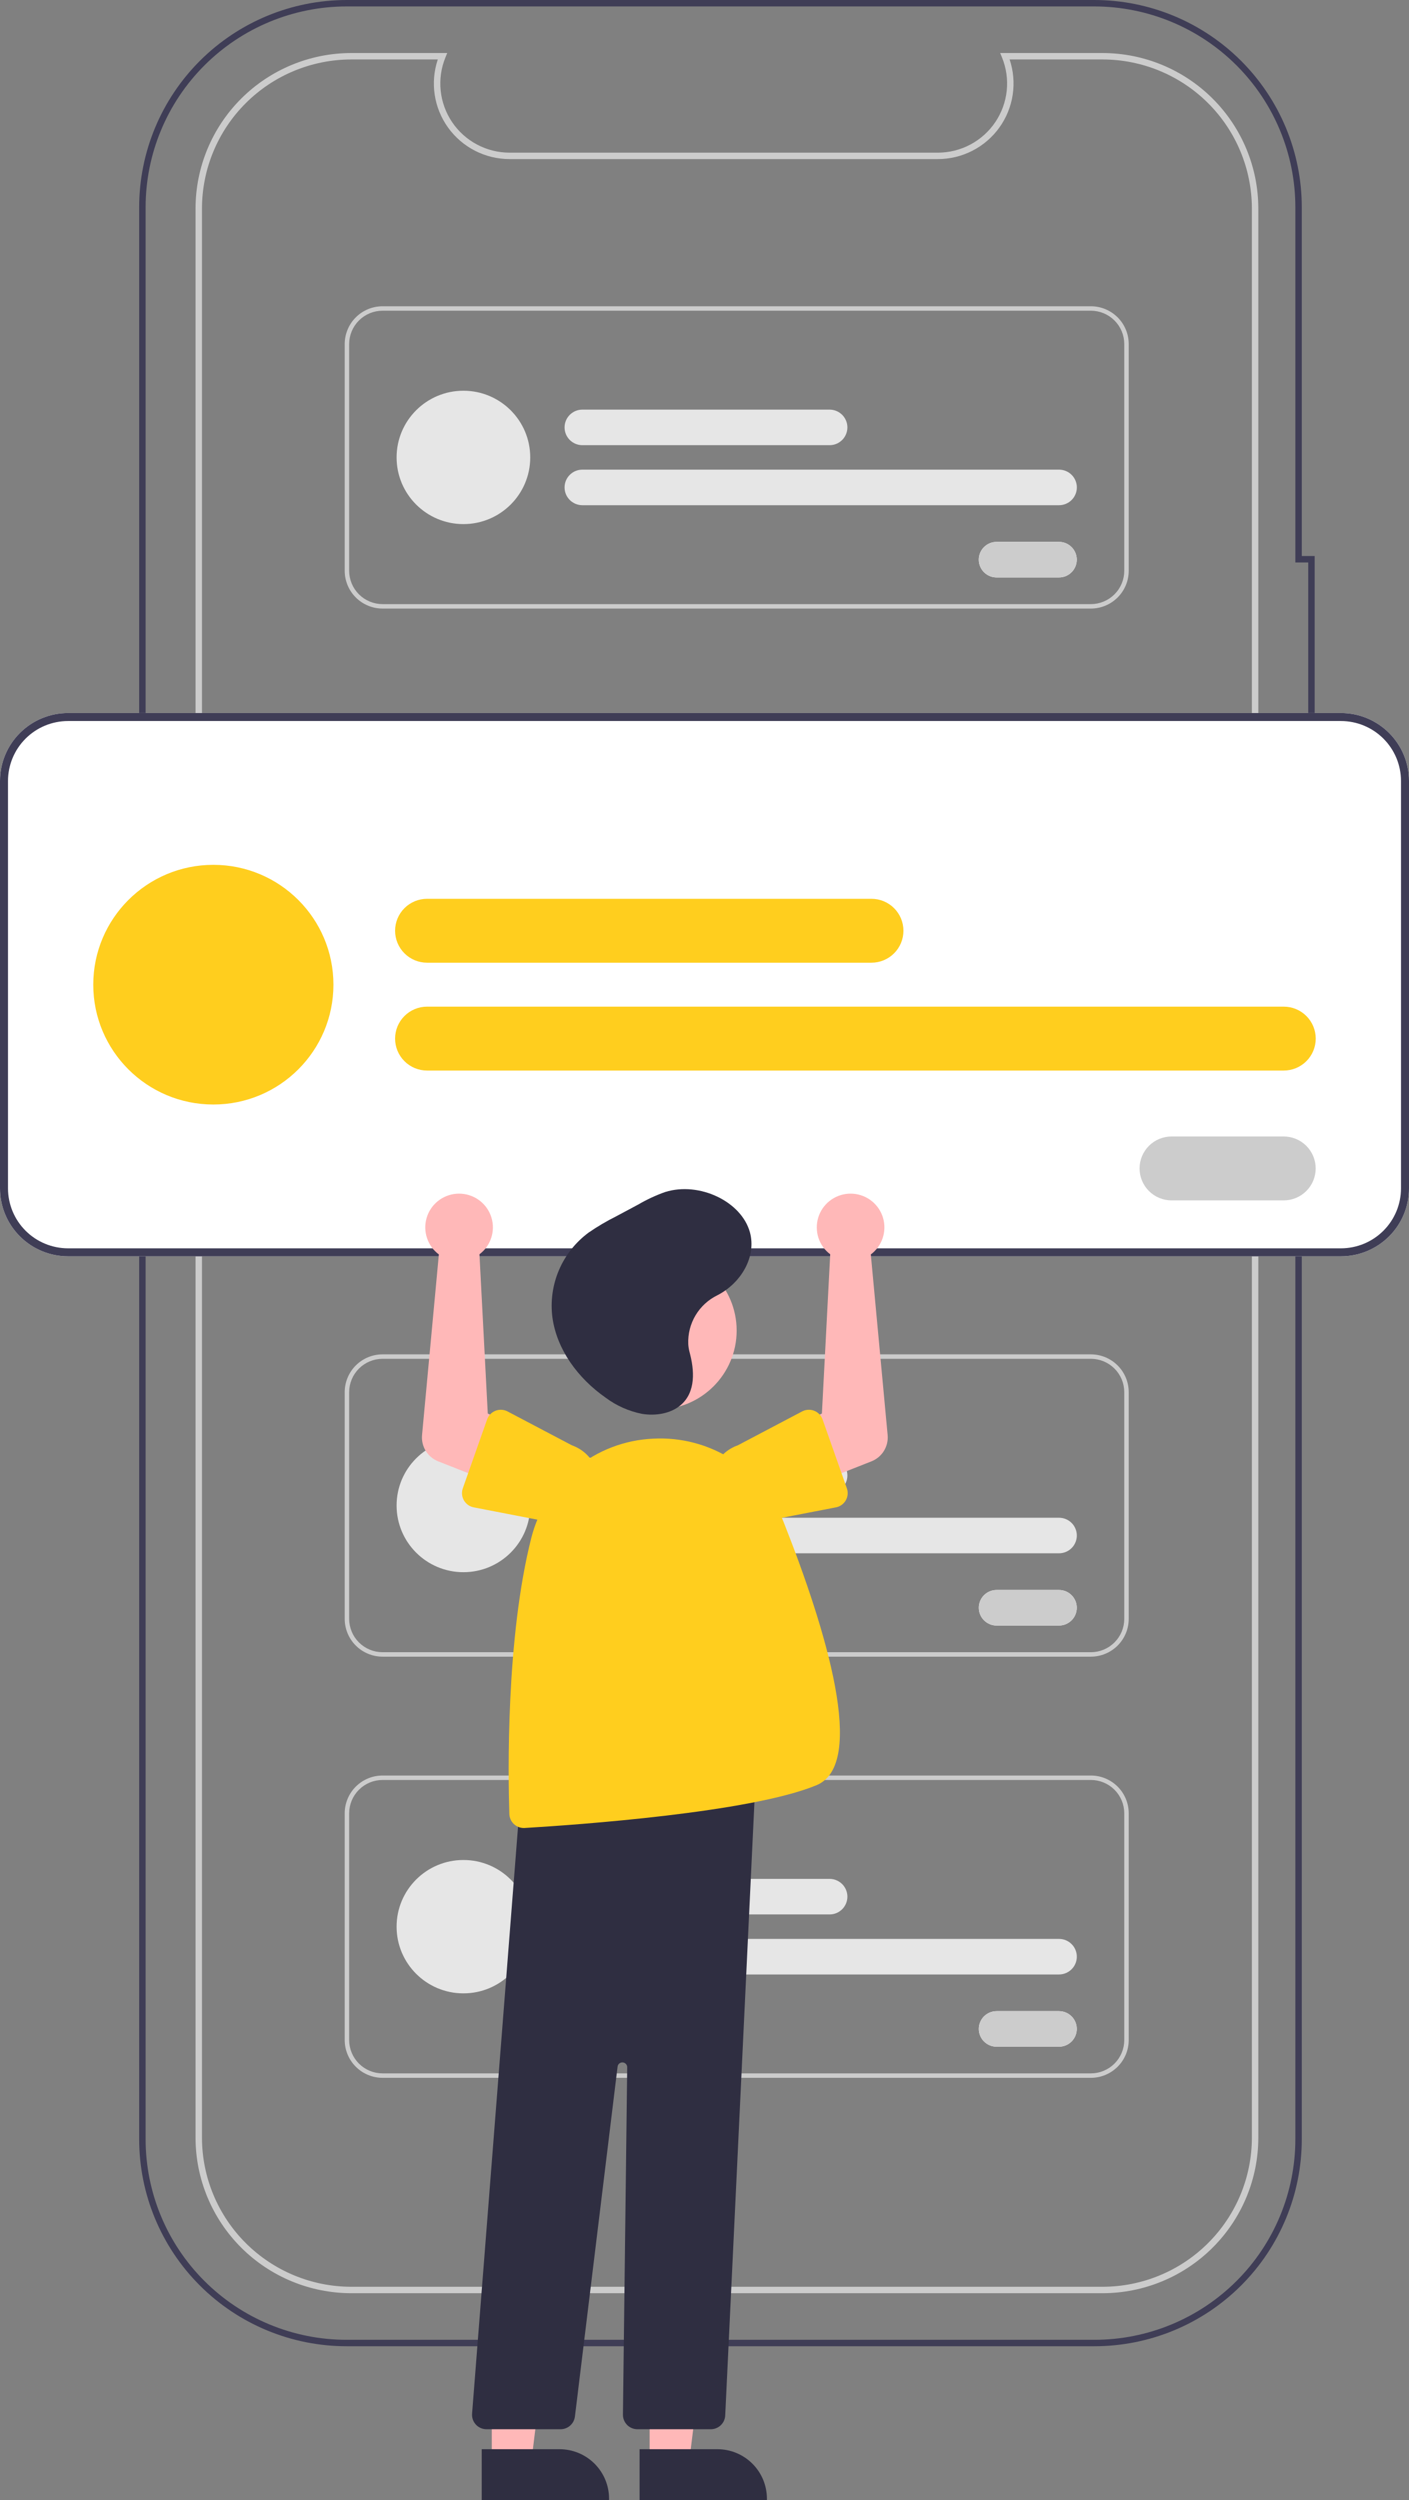 <svg width="310" height="550" viewBox="0 0 310 550" fill="none" xmlns="http://www.w3.org/2000/svg">
<rect x="0" y="0" width="310" height="550" fill="#808080" stroke="none"/>
<g clip-path="url(#clip0_137_3154)">
<path d="M240.767 516.117H76.267C70.273 516.117 64.337 514.939 58.799 512.65C53.261 510.361 48.229 507.006 43.99 502.777C39.751 498.548 36.389 493.526 34.095 488.001C31.801 482.475 30.62 476.552 30.62 470.571V45.547C30.634 33.471 35.448 21.894 44.005 13.355C52.563 4.817 64.165 0.014 76.267 0H240.766C252.868 0.014 264.471 4.817 273.028 13.355C281.586 21.894 286.399 33.471 286.413 45.547V122.313H289.247V178.874H286.413V470.571C286.413 482.65 281.604 494.235 273.043 502.777C264.483 511.318 252.873 516.117 240.767 516.117ZM76.267 1.414C64.541 1.428 53.299 6.082 45.007 14.355C36.715 22.629 32.051 33.846 32.038 45.547V470.571C32.038 476.366 33.182 482.105 35.404 487.459C37.627 492.814 40.885 497.679 44.992 501.777C49.099 505.875 53.975 509.126 59.341 511.343C64.707 513.561 70.459 514.703 76.267 514.703H240.766C252.496 514.703 263.746 510.053 272.041 501.777C280.335 493.501 284.995 482.275 284.995 470.571V177.459H287.83V123.727H284.995V45.547C284.982 33.846 280.318 22.629 272.026 14.355C263.735 6.082 252.492 1.428 240.766 1.414H76.267Z" fill="#3F3D56"/>
<path d="M242.579 504.452H77.291C68.205 504.442 59.495 500.836 53.07 494.426C46.645 488.015 43.032 479.324 43.021 470.258V45.859C43.032 36.794 46.645 28.102 53.07 21.692C59.495 15.281 68.205 11.675 77.291 11.665H98.396L97.999 12.639C97.057 14.947 96.699 17.451 96.955 19.931C97.211 22.41 98.073 24.788 99.467 26.857C100.86 28.925 102.741 30.62 104.946 31.793C107.15 32.966 109.609 33.58 112.106 33.582H206.346C208.843 33.58 211.302 32.966 213.506 31.793C215.71 30.62 217.592 28.925 218.985 26.857C220.378 24.788 221.241 22.41 221.497 19.93C221.753 17.451 221.395 14.947 220.453 12.639L220.056 11.665H242.579C251.664 11.676 260.375 15.282 266.799 21.692C273.224 28.102 276.838 36.794 276.848 45.859V470.258C276.838 479.324 273.224 488.015 266.799 494.426C260.375 500.836 251.664 504.442 242.579 504.452ZM77.291 13.079C68.581 13.089 60.231 16.546 54.072 22.692C47.913 28.837 44.449 37.169 44.439 45.859V470.258C44.449 478.949 47.913 487.281 54.072 493.426C60.231 499.571 68.581 503.028 77.291 503.038H242.579C251.288 503.028 259.639 499.571 265.797 493.426C271.956 487.281 275.42 478.949 275.431 470.258V45.859C275.42 37.169 271.956 28.837 265.797 22.692C259.639 16.546 251.288 13.09 242.579 13.079H222.129C222.97 15.579 223.203 18.242 222.809 20.849C222.415 23.455 221.406 25.931 219.865 28.072C218.323 30.213 216.293 31.958 213.942 33.162C211.592 34.366 208.988 34.995 206.346 34.997H112.106C109.464 34.995 106.86 34.366 104.509 33.162C102.159 31.958 100.129 30.213 98.587 28.073C97.046 25.932 96.036 23.456 95.642 20.849C95.249 18.242 95.482 15.579 96.323 13.079H77.291Z" fill="#CCCCCC"/>
<path d="M295.028 276.36H14.972C11.002 276.355 7.197 274.78 4.39 271.979C1.583 269.179 0.004 265.382 0 261.421V171.789C0.004 167.828 1.583 164.031 4.39 161.23C7.197 158.43 11.002 156.855 14.972 156.85H295.028C298.998 156.855 302.803 158.43 305.61 161.23C308.417 164.031 309.996 167.828 310 171.789V261.421C309.996 265.382 308.417 269.179 305.61 271.979C302.803 274.78 298.998 276.355 295.028 276.36Z" fill="white"/>
<path d="M295.028 276.36H14.972C11.002 276.355 7.197 274.78 4.39 271.979C1.583 269.179 0.004 265.382 0 261.421V171.789C0.004 167.828 1.583 164.031 4.39 161.23C7.197 158.43 11.002 156.855 14.972 156.85H295.028C298.998 156.855 302.803 158.43 305.61 161.23C308.417 164.031 309.996 167.828 310 171.789V261.421C309.996 265.382 308.417 269.179 305.61 271.979C302.803 274.78 298.998 276.355 295.028 276.36ZM14.972 158.608C11.469 158.612 8.111 160.002 5.635 162.473C3.158 164.944 1.765 168.294 1.761 171.789V261.421C1.765 264.916 3.158 268.266 5.635 270.737C8.111 273.208 11.469 274.598 14.972 274.602H295.028C298.531 274.598 301.889 273.208 304.365 270.737C306.842 268.266 308.235 264.916 308.239 261.421V171.789C308.235 168.294 306.842 164.944 304.365 162.473C301.889 160.002 298.531 158.612 295.028 158.608H14.972Z" fill="#3F3D56"/>
<path d="M191.725 211.772H93.969C92.101 211.772 90.309 211.031 88.988 209.713C87.666 208.394 86.924 206.606 86.924 204.742C86.924 202.877 87.666 201.089 88.988 199.771C90.309 198.452 92.101 197.712 93.969 197.712H191.725C193.594 197.712 195.386 198.452 196.707 199.771C198.028 201.089 198.771 202.877 198.771 204.742C198.771 206.606 198.028 208.394 196.707 209.713C195.386 211.031 193.594 211.772 191.725 211.772Z" fill="#FFCE1E"/>
<path d="M282.435 235.498H93.969C92.101 235.498 90.309 234.757 88.988 233.439C87.666 232.121 86.924 230.332 86.924 228.468C86.924 226.603 87.666 224.815 88.988 223.497C90.309 222.179 92.101 221.438 93.969 221.438H282.435C284.304 221.438 286.096 222.179 287.417 223.497C288.739 224.815 289.481 226.603 289.481 228.468C289.481 230.332 288.739 232.121 287.417 233.439C286.096 234.757 284.304 235.498 282.435 235.498Z" fill="#FFCE1E"/>
<path d="M46.94 242.967C61.531 242.967 73.36 231.164 73.36 216.605C73.36 202.045 61.531 190.242 46.94 190.242C32.348 190.242 20.519 202.045 20.519 216.605C20.519 231.164 32.348 242.967 46.94 242.967Z" fill="#FFCE1E"/>
<path d="M282.425 264.057H257.766C255.897 264.057 254.105 263.317 252.784 261.998C251.463 260.68 250.72 258.892 250.72 257.027C250.72 255.163 251.463 253.375 252.784 252.056C254.105 250.738 255.897 249.997 257.766 249.997H282.425C283.35 249.997 284.266 250.179 285.121 250.532C285.976 250.886 286.753 251.404 287.407 252.056C288.061 252.709 288.58 253.484 288.934 254.337C289.288 255.19 289.47 256.104 289.47 257.027C289.47 257.95 289.288 258.865 288.934 259.718C288.58 260.57 288.061 261.345 287.407 261.998C286.753 262.651 285.976 263.169 285.121 263.522C284.266 263.875 283.35 264.057 282.425 264.057Z" fill="white"/>
<path d="M282.425 264.057H257.766C255.897 264.057 254.105 263.317 252.784 261.998C251.463 260.68 250.72 258.892 250.72 257.027C250.72 255.163 251.463 253.375 252.784 252.056C254.105 250.738 255.897 249.997 257.766 249.997H282.425C283.35 249.997 284.266 250.179 285.121 250.532C285.976 250.886 286.753 251.404 287.407 252.056C288.061 252.709 288.58 253.484 288.934 254.337C289.288 255.19 289.47 256.104 289.47 257.027C289.47 257.95 289.288 258.865 288.934 259.718C288.58 260.57 288.061 261.345 287.407 261.998C286.753 262.651 285.976 263.169 285.121 263.522C284.266 263.875 283.35 264.057 282.425 264.057Z" fill="#CCCCCC"/>
<path d="M240.005 133.87H84.17C81.962 133.867 79.844 132.991 78.282 131.432C76.721 129.874 75.842 127.761 75.84 125.557V75.683C75.842 73.479 76.721 71.366 78.282 69.807C79.844 68.249 81.962 67.373 84.17 67.37H240.005C242.214 67.373 244.331 68.249 245.893 69.807C247.455 71.366 248.333 73.479 248.336 75.683V125.557C248.333 127.761 247.455 129.874 245.893 131.432C244.331 132.991 242.214 133.867 240.005 133.87ZM84.17 68.348C82.222 68.35 80.353 69.124 78.975 70.499C77.597 71.874 76.822 73.738 76.82 75.683V125.557C76.822 127.502 77.597 129.366 78.975 130.741C80.353 132.116 82.222 132.89 84.17 132.892H240.005C241.954 132.89 243.822 132.116 245.2 130.741C246.578 129.366 247.354 127.502 247.356 125.557V75.683C247.354 73.738 246.578 71.874 245.2 70.499C243.822 69.124 241.954 68.35 240.005 68.348H84.17Z" fill="#CCCCCC"/>
<path d="M182.523 97.931H128.128C127.089 97.929 126.093 97.516 125.359 96.783C124.625 96.049 124.213 95.055 124.213 94.019C124.213 92.982 124.625 91.988 125.359 91.255C126.093 90.521 127.089 90.108 128.128 90.107H182.523C183.562 90.108 184.558 90.521 185.292 91.255C186.026 91.988 186.438 92.982 186.438 94.019C186.438 95.055 186.026 96.049 185.292 96.783C184.558 97.516 183.562 97.929 182.523 97.931Z" fill="#E6E6E6"/>
<path d="M232.998 111.133H128.128C127.089 111.131 126.093 110.719 125.359 109.985C124.625 109.252 124.213 108.258 124.213 107.221C124.213 106.185 124.625 105.19 125.359 104.457C126.093 103.723 127.089 103.311 128.128 103.309H232.998C233.513 103.309 234.024 103.409 234.5 103.606C234.976 103.802 235.409 104.09 235.773 104.453C236.138 104.817 236.427 105.248 236.625 105.723C236.822 106.198 236.924 106.707 236.924 107.221C236.924 107.735 236.822 108.244 236.625 108.719C236.427 109.194 236.138 109.626 235.773 109.989C235.409 110.352 234.976 110.64 234.5 110.837C234.024 111.033 233.513 111.134 232.998 111.133Z" fill="#E6E6E6"/>
<path d="M101.959 115.289C110.078 115.289 116.66 108.722 116.66 100.62C116.66 92.519 110.078 85.951 101.959 85.951C93.839 85.951 87.257 92.519 87.257 100.62C87.257 108.722 93.839 115.289 101.959 115.289Z" fill="#E6E6E6"/>
<path d="M232.992 127.024H219.271C218.756 127.025 218.245 126.924 217.769 126.728C217.293 126.532 216.86 126.244 216.495 125.88C216.131 125.517 215.841 125.086 215.644 124.611C215.447 124.136 215.345 123.627 215.345 123.113C215.345 122.598 215.447 122.089 215.644 121.614C215.841 121.139 216.131 120.708 216.495 120.345C216.86 119.981 217.293 119.693 217.769 119.497C218.245 119.301 218.756 119.2 219.271 119.201H232.992C234.031 119.202 235.027 119.615 235.761 120.348C236.495 121.082 236.907 122.076 236.907 123.113C236.907 124.149 236.495 125.143 235.761 125.877C235.027 126.61 234.031 127.023 232.992 127.024Z" fill="white"/>
<path d="M232.992 127.024H219.271C218.756 127.025 218.245 126.924 217.769 126.728C217.293 126.532 216.86 126.244 216.495 125.88C216.131 125.517 215.841 125.086 215.644 124.611C215.447 124.136 215.345 123.627 215.345 123.113C215.345 122.598 215.447 122.089 215.644 121.614C215.841 121.139 216.131 120.708 216.495 120.345C216.86 119.981 217.293 119.693 217.769 119.497C218.245 119.301 218.756 119.2 219.271 119.201H232.992C234.031 119.202 235.027 119.615 235.761 120.348C236.495 121.082 236.907 122.076 236.907 123.113C236.907 124.149 236.495 125.143 235.761 125.877C235.027 126.61 234.031 127.023 232.992 127.024Z" fill="#CCCCCC"/>
<path d="M240.005 364.425H84.17C81.962 364.423 79.844 363.546 78.282 361.988C76.721 360.43 75.842 358.317 75.84 356.113V306.238C75.842 304.034 76.721 301.921 78.282 300.363C79.844 298.804 81.962 297.928 84.17 297.925H240.005C242.214 297.928 244.331 298.804 245.893 300.363C247.455 301.921 248.333 304.034 248.336 306.238V356.113C248.333 358.317 247.455 360.43 245.893 361.988C244.331 363.546 242.214 364.423 240.005 364.425ZM84.17 298.903C82.222 298.906 80.353 299.679 78.975 301.054C77.597 302.429 76.822 304.293 76.82 306.238V356.113C76.822 358.057 77.597 359.922 78.975 361.297C80.353 362.672 82.222 363.445 84.17 363.447H240.005C241.954 363.445 243.822 362.672 245.2 361.297C246.578 359.922 247.354 358.057 247.356 356.113V306.238C247.354 304.293 246.578 302.429 245.2 301.054C243.822 299.679 241.954 298.906 240.005 298.903H84.17Z" fill="#CCCCCC"/>
<path d="M182.523 328.486H128.128C127.088 328.486 126.091 328.074 125.356 327.34C124.621 326.607 124.208 325.612 124.208 324.574C124.208 323.537 124.621 322.542 125.356 321.808C126.091 321.075 127.088 320.662 128.128 320.662H182.523C183.562 320.664 184.558 321.077 185.292 321.81C186.026 322.543 186.438 323.538 186.438 324.574C186.438 325.611 186.026 326.605 185.292 327.338C184.558 328.072 183.562 328.485 182.523 328.486Z" fill="#E6E6E6"/>
<path d="M232.998 341.688H128.128C127.089 341.687 126.093 341.274 125.359 340.541C124.625 339.807 124.213 338.813 124.213 337.776C124.213 336.74 124.625 335.746 125.359 335.012C126.093 334.279 127.089 333.866 128.128 333.865H232.998C234.038 333.865 235.035 334.277 235.77 335.01C236.505 335.744 236.918 336.739 236.918 337.776C236.918 338.814 236.505 339.809 235.77 340.542C235.035 341.276 234.038 341.688 232.998 341.688Z" fill="#E6E6E6"/>
<path d="M101.959 345.844C110.078 345.844 116.66 339.277 116.66 331.175C116.66 323.074 110.078 316.506 101.959 316.506C93.839 316.506 87.257 323.074 87.257 331.175C87.257 339.277 93.839 345.844 101.959 345.844Z" fill="#E6E6E6"/>
<path d="M232.992 357.58H219.271C218.231 357.58 217.234 357.168 216.499 356.434C215.764 355.7 215.351 354.705 215.351 353.668C215.351 352.63 215.764 351.635 216.499 350.902C217.234 350.168 218.231 349.756 219.271 349.756H232.992C234.031 349.757 235.027 350.17 235.761 350.904C236.495 351.637 236.907 352.631 236.907 353.668C236.907 354.704 236.495 355.699 235.761 356.432C235.027 357.165 234.031 357.578 232.992 357.58Z" fill="white"/>
<path d="M232.992 357.58H219.271C218.231 357.58 217.234 357.168 216.499 356.434C215.764 355.7 215.351 354.705 215.351 353.668C215.351 352.63 215.764 351.635 216.499 350.902C217.234 350.168 218.231 349.756 219.271 349.756H232.992C234.031 349.757 235.027 350.17 235.761 350.904C236.495 351.637 236.907 352.631 236.907 353.668C236.907 354.704 236.495 355.699 235.761 356.432C235.027 357.165 234.031 357.578 232.992 357.58Z" fill="#CCCCCC"/>
<path d="M240.005 457.072H84.17C81.962 457.069 79.844 456.193 78.282 454.634C76.721 453.076 75.842 450.963 75.84 448.759V398.884C75.842 396.681 76.721 394.568 78.282 393.009C79.844 391.451 81.962 390.574 84.17 390.572H240.005C242.214 390.574 244.331 391.451 245.893 393.009C247.455 394.568 248.333 396.681 248.336 398.884V448.759C248.333 450.963 247.455 453.076 245.893 454.634C244.331 456.193 242.214 457.069 240.005 457.072ZM84.17 391.55C82.222 391.552 80.353 392.325 78.975 393.7C77.597 395.076 76.822 396.94 76.82 398.884V448.759C76.822 450.704 77.597 452.568 78.975 453.943C80.353 455.318 82.222 456.092 84.17 456.094H240.005C241.954 456.092 243.822 455.318 245.2 453.943C246.578 452.568 247.354 450.704 247.356 448.759V398.884C247.354 396.94 246.578 395.075 245.2 393.7C243.822 392.325 241.954 391.552 240.005 391.55H84.17Z" fill="#CCCCCC"/>
<path d="M182.523 421.132H128.128C127.088 421.132 126.091 420.72 125.356 419.987C124.621 419.253 124.208 418.258 124.208 417.221C124.208 416.183 124.621 415.188 125.356 414.455C126.091 413.721 127.088 413.309 128.128 413.309H182.523C183.562 413.31 184.558 413.723 185.292 414.457C186.026 415.19 186.438 416.184 186.438 417.221C186.438 418.257 186.026 419.251 185.292 419.985C184.558 420.718 183.562 421.131 182.523 421.132Z" fill="#E6E6E6"/>
<path d="M232.998 434.335H128.128C127.089 434.333 126.093 433.921 125.359 433.187C124.625 432.454 124.213 431.459 124.213 430.423C124.213 429.386 124.625 428.392 125.359 427.659C126.093 426.925 127.089 426.513 128.128 426.511H232.998C234.038 426.511 235.035 426.923 235.77 427.657C236.505 428.39 236.918 429.385 236.918 430.423C236.918 431.46 236.505 432.455 235.77 433.189C235.035 433.923 234.038 434.335 232.998 434.335Z" fill="#E6E6E6"/>
<path d="M101.959 438.491C110.078 438.491 116.66 431.923 116.66 423.822C116.66 415.72 110.078 409.153 101.959 409.153C93.839 409.153 87.257 415.72 87.257 423.822C87.257 431.923 93.839 438.491 101.959 438.491Z" fill="#E6E6E6"/>
<path d="M232.992 450.226H219.271C218.231 450.226 217.234 449.814 216.499 449.08C215.764 448.347 215.351 447.352 215.351 446.314C215.351 445.277 215.764 444.282 216.499 443.548C217.234 442.815 218.231 442.403 219.271 442.403H232.992C234.031 442.404 235.027 442.817 235.761 443.55C236.495 444.284 236.907 445.278 236.907 446.314C236.907 447.351 236.495 448.345 235.761 449.079C235.027 449.812 234.031 450.225 232.992 450.226Z" fill="white"/>
<path d="M232.992 450.226H219.271C218.231 450.226 217.234 449.814 216.499 449.08C215.764 448.347 215.351 447.352 215.351 446.314C215.351 445.277 215.764 444.282 216.499 443.548C217.234 442.815 218.231 442.403 219.271 442.403H232.992C234.031 442.404 235.027 442.817 235.761 443.55C236.495 444.284 236.907 445.278 236.907 446.314C236.907 447.351 236.495 448.345 235.761 449.079C235.027 449.812 234.031 450.225 232.992 450.226Z" fill="#CCCCCC"/>
<path d="M142.931 541.595H151.621L155.754 508.152L142.929 508.153L142.931 541.595Z" fill="#FFB8B8"/>
<path d="M140.714 538.764L157.827 538.764H157.828C159.26 538.764 160.678 539.045 162.001 539.592C163.324 540.139 164.526 540.94 165.539 541.951C166.552 542.961 167.355 544.161 167.903 545.481C168.451 546.801 168.733 548.216 168.733 549.645V549.999L140.715 550L140.714 538.764Z" fill="#2F2E41"/>
<path d="M108.201 541.595H116.89L121.024 508.152L108.199 508.153L108.201 541.595Z" fill="#FFB8B8"/>
<path d="M105.984 538.764L123.097 538.764H123.097C124.529 538.764 125.948 539.045 127.271 539.592C128.594 540.139 129.796 540.94 130.809 541.951C131.821 542.961 132.625 544.161 133.173 545.481C133.721 546.801 134.003 548.216 134.003 549.645V549.999L105.984 550L105.984 538.764Z" fill="#2F2E41"/>
<path d="M144.665 310.063C154.28 310.063 162.074 302.286 162.074 292.693C162.074 283.1 154.28 275.323 144.665 275.323C135.051 275.323 127.257 283.1 127.257 292.693C127.257 302.286 135.051 310.063 144.665 310.063Z" fill="#FFB8B8"/>
<path d="M156.372 534.377H140.246C139.824 534.377 139.406 534.293 139.017 534.131C138.627 533.969 138.274 533.731 137.977 533.431C137.681 533.132 137.447 532.776 137.289 532.386C137.131 531.995 137.052 531.577 137.057 531.156L137.994 454.754C137.998 454.482 137.897 454.22 137.712 454.02C137.528 453.821 137.273 453.7 137.002 453.682C136.731 453.664 136.463 453.75 136.253 453.923C136.044 454.096 135.909 454.343 135.876 454.612L126.491 531.579C126.396 532.351 126.022 533.061 125.439 533.576C124.856 534.092 124.104 534.377 123.325 534.377H107.045C106.605 534.377 106.17 534.286 105.767 534.111C105.364 533.935 105.002 533.678 104.703 533.356C104.404 533.033 104.176 532.653 104.031 532.239C103.887 531.824 103.83 531.384 103.865 530.947L114.615 393.692L114.907 393.66L166.385 388.113L159.558 531.346C159.52 532.163 159.167 532.934 158.574 533.499C157.98 534.063 157.192 534.378 156.372 534.377Z" fill="#2F2E41"/>
<path d="M115.242 402.118C114.415 402.116 113.621 401.793 113.028 401.218C112.435 400.643 112.089 399.86 112.064 399.035C111.783 390.357 111.301 360.327 116.899 338.281C118.427 332.259 121.856 326.886 126.68 322.959C131.504 319.031 137.466 316.756 143.686 316.471C149.807 316.138 155.879 317.736 161.039 321.039C166.199 324.343 170.186 329.184 172.433 334.876C181.842 358.711 190.732 388.091 179.649 392.699C165.123 398.738 126.828 401.431 115.437 402.112C115.372 402.116 115.307 402.118 115.242 402.118Z" fill="#FFCE1E"/>
<path d="M181.776 275.137C182.05 275.417 182.345 275.676 182.659 275.91L180.832 310.936L173.231 314.819L177.604 327.031L191.73 321.462C192.871 321.012 193.836 320.205 194.478 319.162C195.12 318.119 195.406 316.896 195.292 315.677L191.592 275.945C192.803 275.044 193.71 273.795 194.193 272.367C194.675 270.938 194.711 269.397 194.294 267.948C193.878 266.499 193.029 265.211 191.861 264.255C190.692 263.299 189.26 262.72 187.754 262.596C186.249 262.472 184.741 262.809 183.431 263.561C182.122 264.313 181.073 265.445 180.424 266.806C179.775 268.167 179.557 269.694 179.798 271.182C180.04 272.67 180.73 274.05 181.776 275.137H181.776Z" fill="#FFB8B8"/>
<path d="M180.976 312.24L186.323 327.402C186.475 327.833 186.532 328.292 186.491 328.748C186.449 329.203 186.309 329.644 186.082 330.041C185.854 330.438 185.543 330.781 185.17 331.047C184.797 331.313 184.371 331.496 183.921 331.583L168.154 334.629C165.937 335.394 163.507 335.25 161.397 334.229C159.287 333.209 157.668 331.395 156.896 329.185C156.124 326.976 156.262 324.551 157.279 322.442C158.296 320.334 160.11 318.714 162.322 317.938L176.479 310.481C176.885 310.268 177.331 310.144 177.789 310.119C178.247 310.093 178.704 310.166 179.131 310.333C179.558 310.5 179.944 310.757 180.262 311.086C180.58 311.415 180.824 311.808 180.976 312.24V312.24Z" fill="#FFCE1E"/>
<path d="M106.371 275.137C106.098 275.417 105.802 275.676 105.488 275.91L107.316 310.936L114.917 314.819L110.543 327.031L96.417 321.462C95.276 321.012 94.312 320.205 93.669 319.162C93.027 318.119 92.741 316.896 92.855 315.677L96.556 275.945C95.345 275.044 94.437 273.795 93.955 272.367C93.472 270.938 93.436 269.397 93.853 267.948C94.27 266.499 95.118 265.211 96.287 264.255C97.455 263.299 98.887 262.72 100.393 262.596C101.899 262.472 103.407 262.809 104.716 263.561C106.026 264.313 107.075 265.445 107.724 266.806C108.373 268.167 108.591 269.694 108.349 271.182C108.108 272.67 107.418 274.05 106.371 275.137Z" fill="#FFB8B8"/>
<path d="M109.016 310.333C109.443 310.166 109.9 310.093 110.358 310.119C110.816 310.144 111.262 310.268 111.668 310.481L125.825 317.938C128.037 318.714 129.851 320.334 130.868 322.442C131.885 324.551 132.023 326.976 131.251 329.185C130.479 331.395 128.86 333.209 126.75 334.229C124.64 335.25 122.21 335.394 119.993 334.629L104.226 331.583C103.776 331.496 103.35 331.313 102.977 331.047C102.604 330.781 102.294 330.438 102.066 330.041C101.838 329.645 101.698 329.203 101.656 328.748C101.615 328.293 101.672 327.833 101.824 327.402L107.171 312.24C107.323 311.808 107.567 311.415 107.885 311.086C108.203 310.757 108.589 310.5 109.016 310.333Z" fill="#FFCE1E"/>
<path d="M151.426 295.654C151.335 293.438 151.892 291.244 153.03 289.339C154.168 287.434 155.837 285.901 157.834 284.927C163.126 282.201 166.45 276.387 164.994 271.078C163.129 264.282 153.86 259.875 146.349 262.213C144.316 262.933 142.356 263.842 140.494 264.928L135.587 267.553C133.491 268.6 131.47 269.79 129.538 271.116C126.645 273.243 124.377 276.106 122.972 279.407C121.567 282.707 121.076 286.324 121.55 289.878C122.516 296.787 127.051 303.123 133.257 307.461C135.631 309.231 138.373 310.447 141.28 311.019C144.255 311.508 147.567 310.952 149.742 309.106C153.142 306.221 152.791 301.39 151.691 297.354C151.546 296.798 151.457 296.228 151.426 295.654Z" fill="#2F2E41"/>
</g>
<defs>
<clipPath id="clip0_137_3154">
<rect width="310" height="550" fill="white"/>
</clipPath>
</defs>
</svg>

